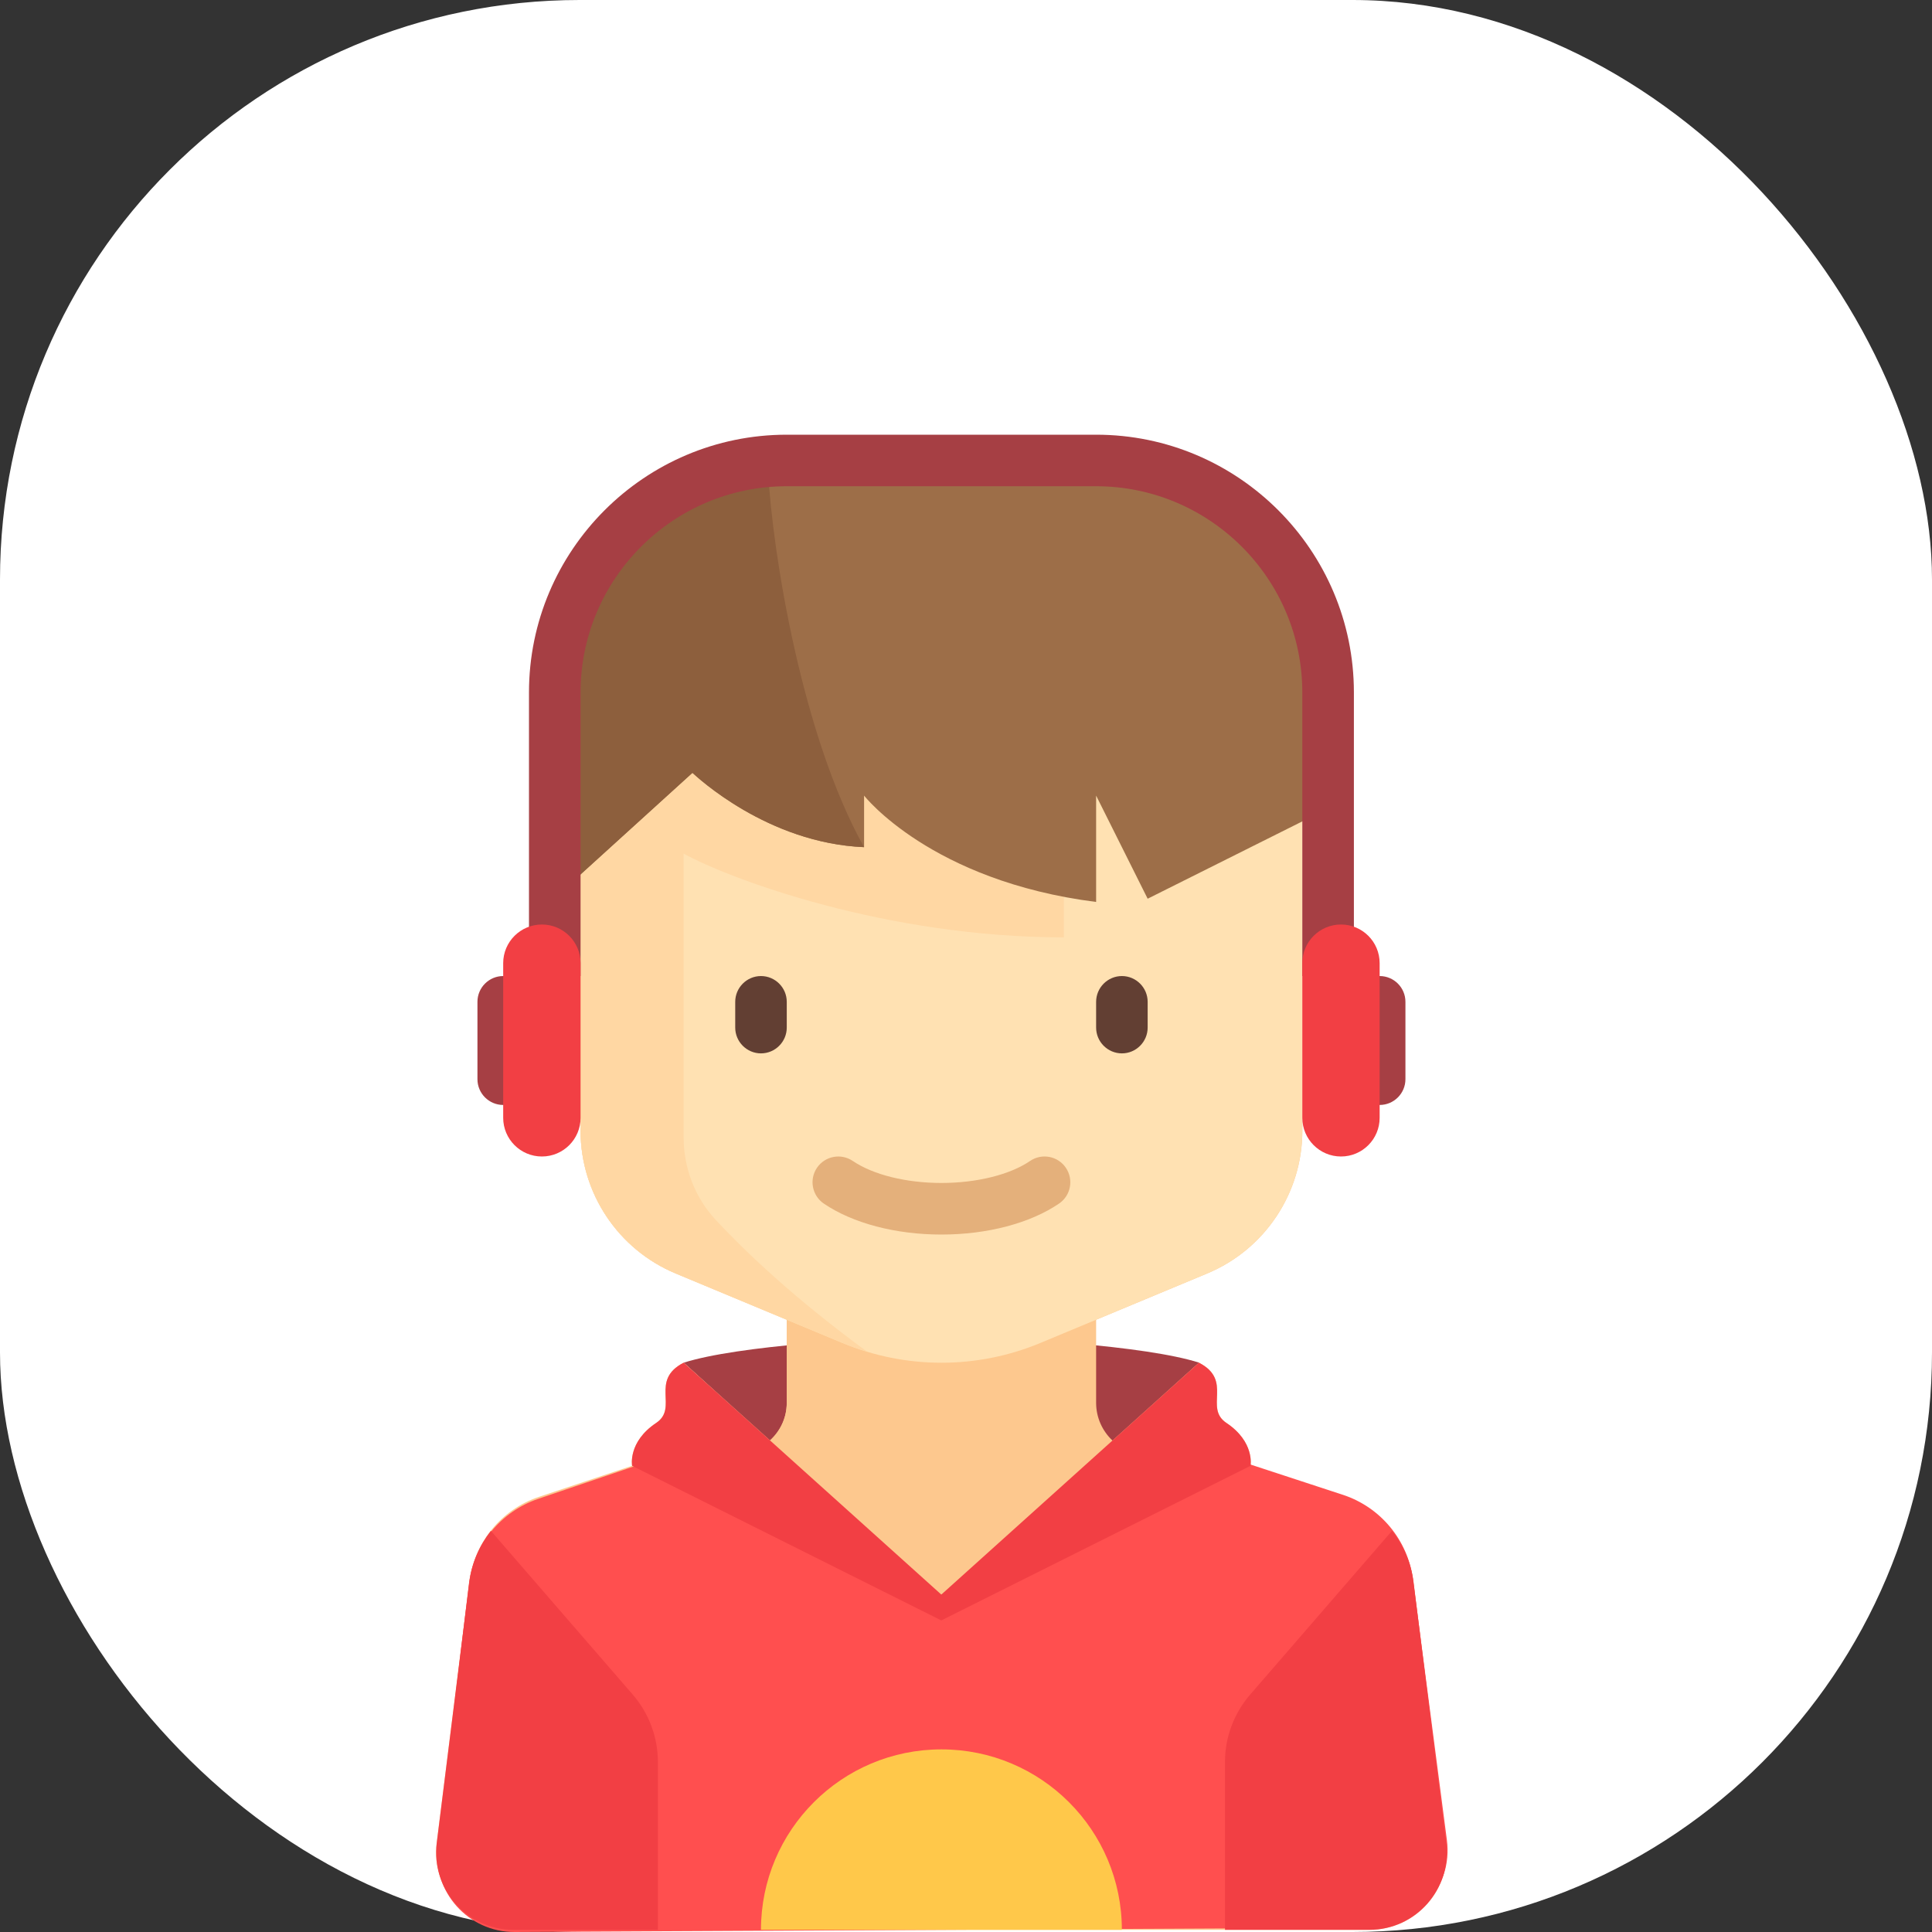<svg width="40" height="40" viewBox="0 0 40 40" fill="none" xmlns="http://www.w3.org/2000/svg">
<rect x="0" y="0" width="40" height="40" fill="#333333" stroke="none"/>
<rect width="40" height="40" rx="12" fill="white"/>
<g clip-path="url(#clip0_639_2430)">
<path d="M24.829 28.213C23.713 27.858 20.957 27.69 19.492 27.68C18.026 27.69 15.271 27.858 14.155 28.213L19.492 33.084L24.829 28.213Z" fill="#A63F44"/>
<path d="M29.941 38.155L29.265 32.751C29.163 31.935 28.602 31.25 27.822 30.99L25.891 30.346C25.896 30.315 25.964 29.841 25.39 29.459C24.924 29.147 25.535 28.58 24.823 28.213L23.033 29.825C22.822 29.627 22.694 29.347 22.694 29.045V27.324L24.993 26.366C26.186 25.869 26.964 24.703 26.964 23.41V16.405C26.964 14.931 25.769 13.736 24.295 13.736H14.688C13.214 13.736 12.02 14.931 12.02 16.405V23.41C12.02 24.703 12.797 25.868 13.99 26.366L16.289 27.324V29.045C16.289 29.349 16.16 29.629 15.948 29.827L14.154 28.213C13.443 28.58 14.054 29.147 13.587 29.459C12.994 29.854 13.087 30.348 13.087 30.348L11.161 30.99C10.381 31.25 9.82 31.935 9.718 32.751L9.042 38.155C8.923 39.111 9.668 39.955 10.631 39.955H10.646H28.337H28.352C29.315 39.955 30.06 39.111 29.941 38.155Z" fill="#FDC88E"/>
<path d="M22.694 27.324L16.289 25.901V29.045C16.289 29.43 16.077 29.768 15.754 29.957C20.23 30.74 22.694 27.324 22.694 27.324Z" fill="#FDC88E"/>
<path d="M24.993 26.366L21.544 27.803C20.894 28.074 20.196 28.214 19.491 28.214C18.787 28.214 18.089 28.074 17.439 27.803L13.99 26.366C12.797 25.869 12.02 24.703 12.02 23.41V16.405C12.02 14.932 13.214 13.737 14.688 13.737H24.295C25.769 13.737 26.963 14.932 26.963 16.405V23.41C26.963 24.703 26.186 25.869 24.993 26.366Z" fill="#FFE1B2"/>
<path d="M15.755 21.809C15.462 21.809 15.222 21.569 15.222 21.275V20.742C15.222 20.448 15.462 20.208 15.755 20.208C16.049 20.208 16.289 20.448 16.289 20.742V21.275C16.289 21.569 16.049 21.809 15.755 21.809Z" fill="#623F33"/>
<path d="M23.228 21.809C22.934 21.809 22.694 21.569 22.694 21.275V20.742C22.694 20.448 22.934 20.208 23.228 20.208C23.521 20.208 23.761 20.448 23.761 20.742V21.275C23.761 21.569 23.521 21.809 23.228 21.809Z" fill="#623F33"/>
<path d="M19.491 25.56C18.543 25.56 17.655 25.326 17.056 24.919C16.813 24.753 16.749 24.421 16.915 24.177C17.081 23.934 17.413 23.871 17.657 24.037C18.076 24.322 18.762 24.492 19.491 24.492C20.221 24.492 20.906 24.322 21.326 24.037C21.57 23.87 21.902 23.934 22.067 24.177C22.233 24.421 22.17 24.753 21.926 24.919C21.328 25.326 20.44 25.56 19.491 25.56Z" fill="#E4B07B"/>
<path d="M22.026 19.407V15.805L12.02 15.738V23.41C12.02 24.703 12.797 25.869 13.99 26.366L17.439 27.803C17.607 27.873 17.78 27.934 17.954 27.986C16.43 26.872 15.416 25.897 14.821 25.26C14.389 24.796 14.154 24.184 14.154 23.55V17.673C15.122 18.207 18.357 19.407 22.026 19.407Z" fill="#FFD7A3"/>
<path d="M29.957 38.102L29.254 32.701C29.148 31.886 28.583 31.204 27.802 30.948L24.784 29.959C24.543 29.88 24.275 29.979 24.155 30.202C23.26 31.869 19.689 33.016 19.482 33.017C19.275 33.018 15.692 31.907 14.78 30.25C14.658 30.028 14.389 29.932 14.149 30.013L11.141 31.033C10.363 31.297 9.805 31.984 9.707 32.801L9.059 38.209C8.944 39.165 9.694 40.005 10.657 40L28.378 39.91C29.34 39.905 30.081 39.057 29.957 38.102Z" fill="#FF4F4F"/>
<path d="M10.163 31.694C9.926 31.994 9.767 32.356 9.718 32.751L9.042 38.155C8.923 39.111 9.668 39.955 10.631 39.955H13.621V36.481C13.621 35.968 13.436 35.472 13.1 35.084L10.163 31.694Z" fill="#F23F44"/>
<path d="M28.82 31.694C29.057 31.994 29.216 32.356 29.265 32.751L29.941 38.155C30.06 39.111 29.315 39.955 28.352 39.955H25.362V36.481C25.362 35.968 25.547 35.472 25.884 35.084L28.82 31.694Z" fill="#F23F44"/>
<path d="M25.39 29.459C24.923 29.147 25.535 28.58 24.823 28.213L19.489 33.014L14.154 28.213C13.443 28.58 14.054 29.147 13.587 29.459C12.994 29.854 13.087 30.348 13.087 30.348L19.486 33.548V33.55L19.489 33.549L19.491 33.55V33.548L25.891 30.348C25.891 30.348 25.984 29.854 25.39 29.459Z" fill="#F23F44"/>
<path d="M19.491 36.219C17.428 36.219 15.755 37.892 15.755 39.955H23.227C23.227 37.892 21.555 36.219 19.491 36.219Z" fill="#FFC84A"/>
<path d="M14.336 16C14.434 16.088 15.889 17.456 17.89 17.539V16.472C17.89 16.472 19.269 18.24 22.694 18.674V16.472L23.761 18.607L27.297 16.839V14.404C27.297 11.825 25.206 9.734 22.627 9.734H16.356C13.777 9.734 11.686 11.825 11.686 14.404V18.407L14.336 16C14.336 16 14.336 16 14.336 16Z" fill="#9D6E48"/>
<path d="M15.902 9.756C13.536 9.985 11.686 11.978 11.686 14.404V18.407L14.336 16.001C14.336 16.001 14.336 16.001 14.336 16.001C14.434 16.088 15.889 17.456 17.89 17.54C16.608 15.249 15.996 11.478 15.902 9.756Z" fill="#8D5F3D"/>
<path d="M10.952 22.877H10.418C10.124 22.877 9.885 22.638 9.885 22.343V20.742C9.885 20.447 10.124 20.208 10.418 20.208H10.952C11.247 20.208 11.486 20.447 11.486 20.742V22.343C11.486 22.638 11.247 22.877 10.952 22.877Z" fill="#A63F44"/>
<path d="M28.031 20.208H28.564C28.859 20.208 29.098 20.447 29.098 20.742V22.343C29.098 22.638 28.859 22.877 28.564 22.877H28.031C27.736 22.877 27.497 22.638 27.497 22.343V20.742C27.497 20.447 27.736 20.208 28.031 20.208Z" fill="#A63F44"/>
<path d="M28.031 20.208H26.963V14.337C26.963 11.983 25.048 10.067 22.694 10.067H16.289C13.935 10.067 12.02 11.983 12.02 14.337V20.208H10.952V14.337C10.952 11.394 13.346 9 16.289 9H22.694C25.637 9 28.031 11.394 28.031 14.337V20.208Z" fill="#A63F44"/>
<path d="M11.219 23.944C10.777 23.944 10.418 23.585 10.418 23.143V19.941C10.418 19.499 10.777 19.141 11.219 19.141C11.661 19.141 12.02 19.499 12.02 19.941V23.143C12.02 23.586 11.661 23.944 11.219 23.944Z" fill="#F23F44"/>
<path d="M27.764 19.141C28.206 19.141 28.564 19.499 28.564 19.941V23.143C28.564 23.585 28.206 23.944 27.764 23.944C27.322 23.944 26.963 23.585 26.963 23.143V19.941C26.963 19.499 27.322 19.141 27.764 19.141Z" fill="#F23F44"/>
</g>
<defs>
<clipPath id="clip0_639_2430">
<rect width="31" height="31" fill="white" transform="translate(4 9)"/>
</clipPath>
</defs>
</svg>
